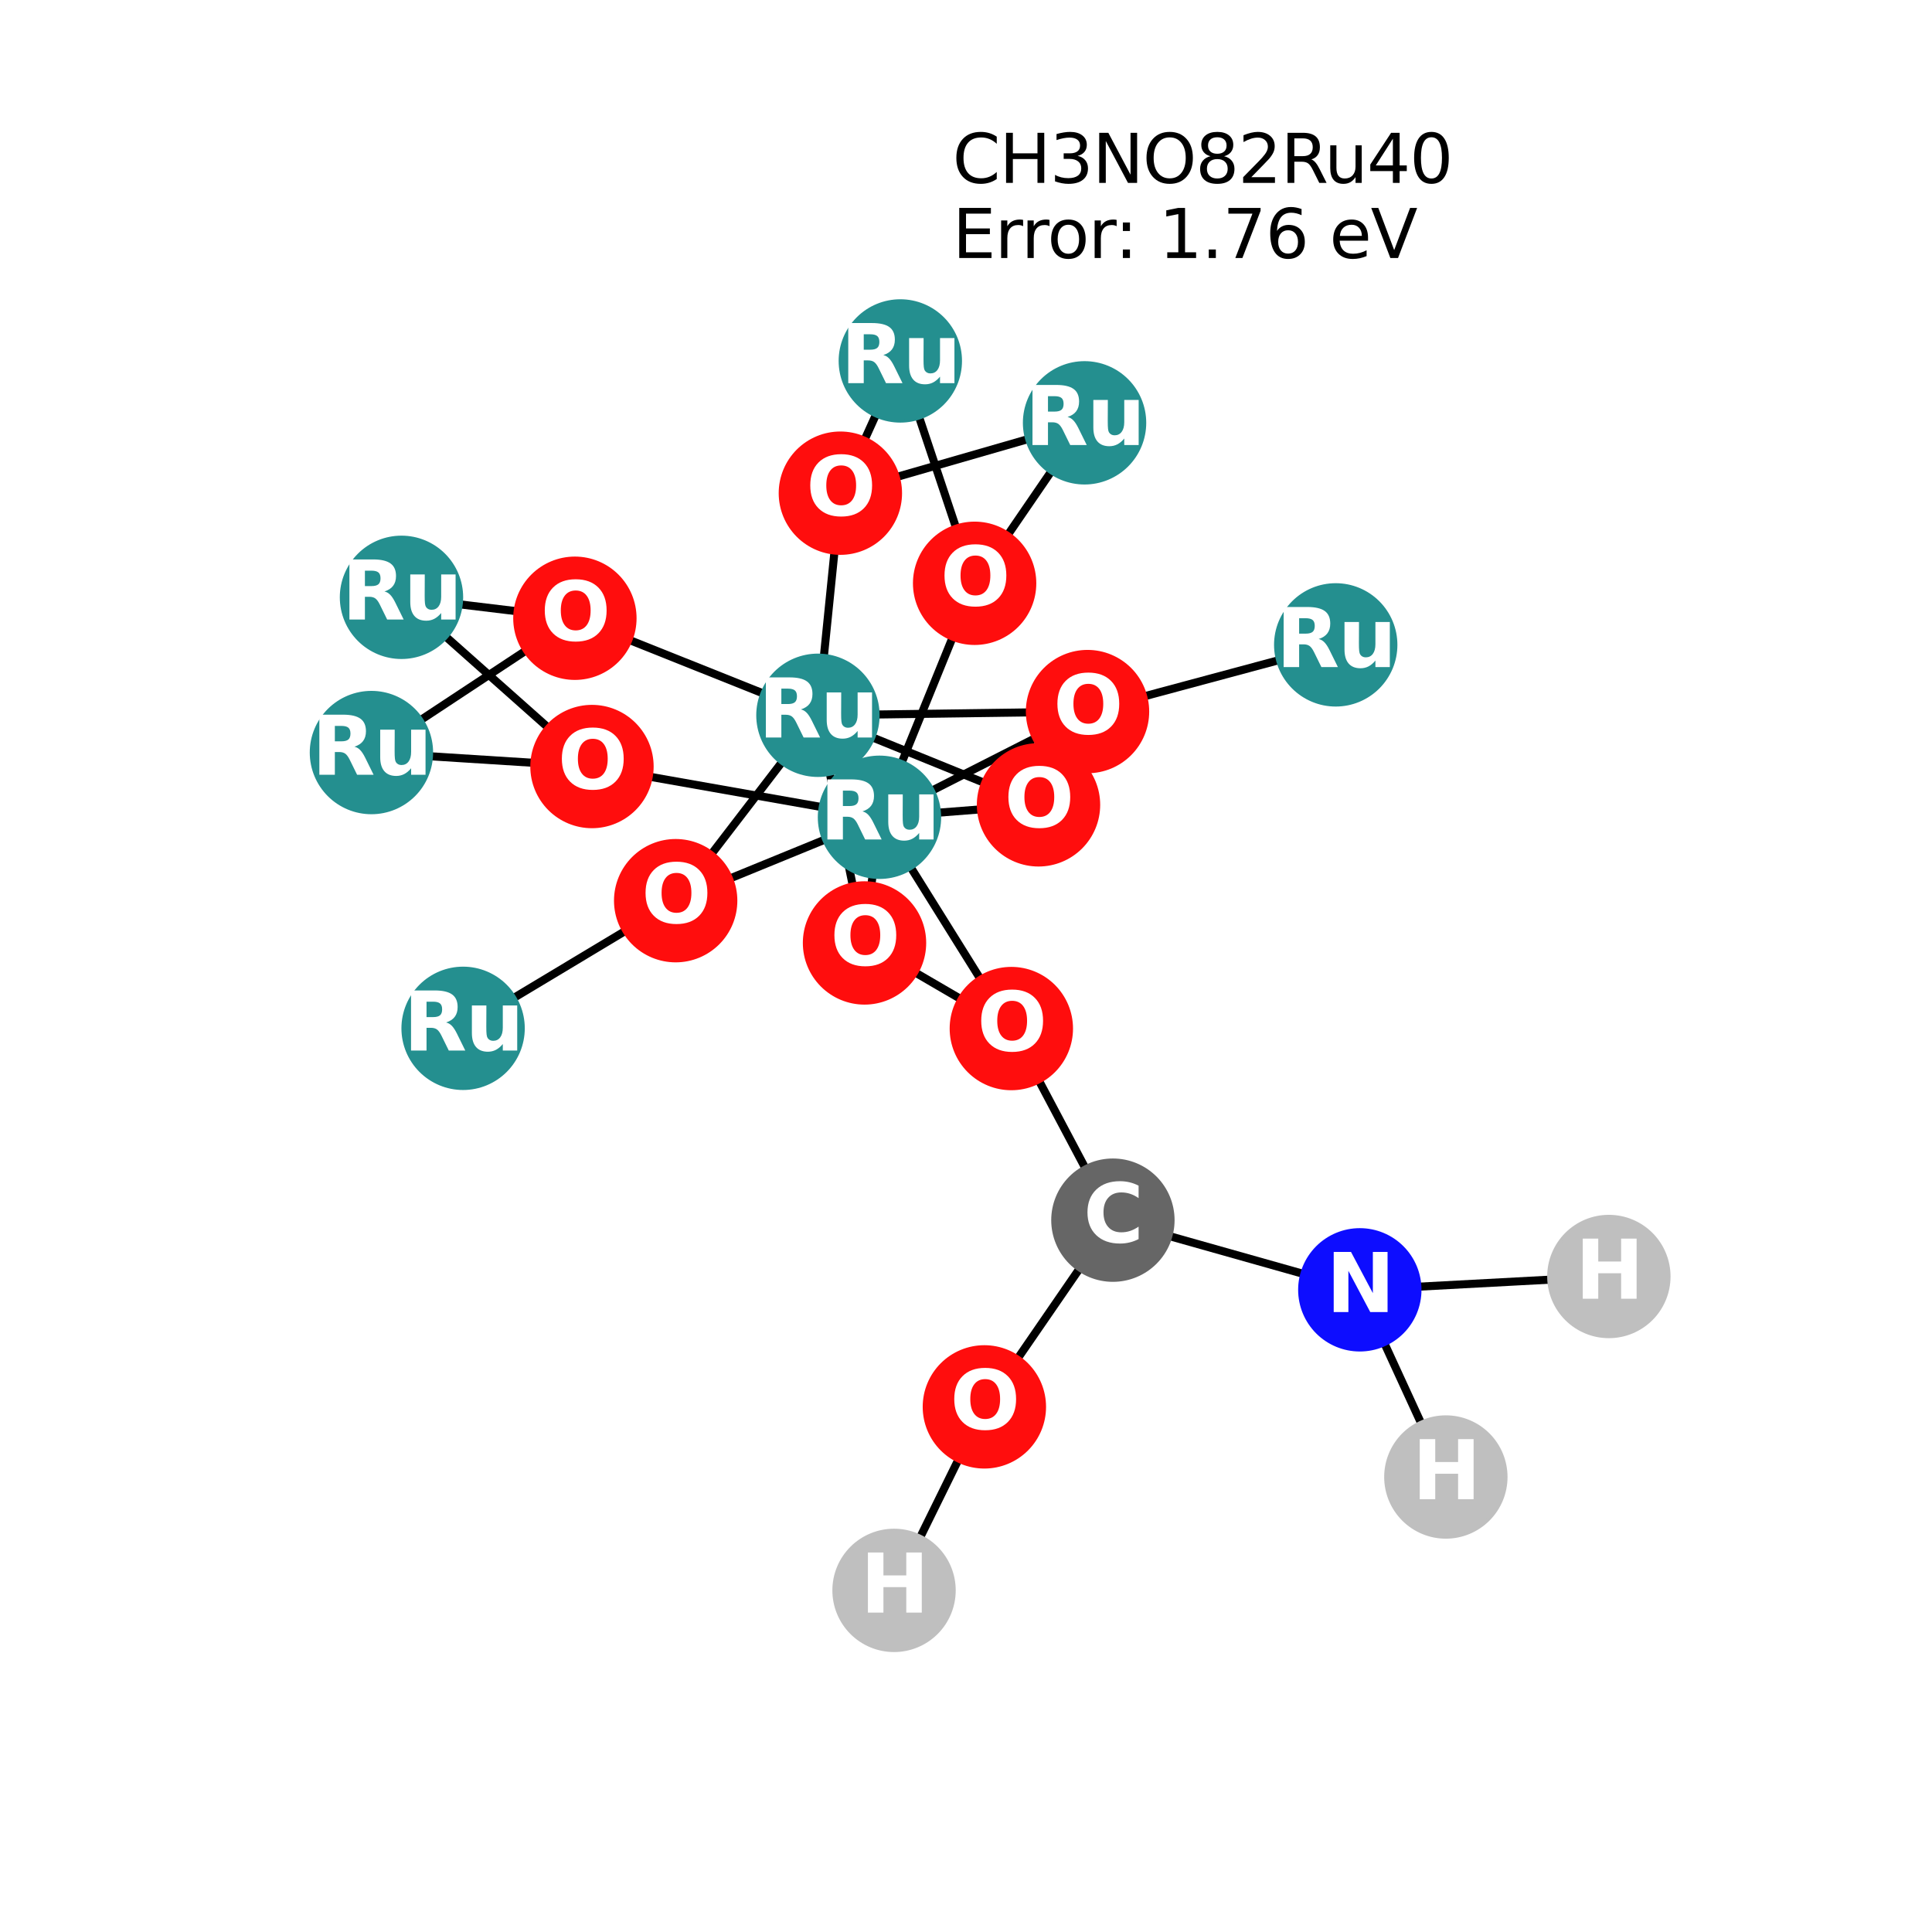 <?xml version="1.0" encoding="utf-8" standalone="no"?>
<!DOCTYPE svg PUBLIC "-//W3C//DTD SVG 1.1//EN"
  "http://www.w3.org/Graphics/SVG/1.1/DTD/svg11.dtd">
<svg xmlns:xlink="http://www.w3.org/1999/xlink" width="288pt" height="288pt" viewBox="0 0 288 288" xmlns="http://www.w3.org/2000/svg" version="1.1">
 <defs>
  <style type="text/css">*{stroke-linejoin: round; stroke-linecap: butt}</style>
 </defs>
 <g id="figure_1">
  <g id="patch_1">
   <path d="M 0 288 
L 288 288 
L 288 0 
L 0 0 
z
" style="fill: #ffffff"/>
  </g>
  <g id="axes_1">
   <g id="LineCollection_1">
    <path d="M 162.115 106.074 
L 199.114 96.13 
" clip-path="url(#p2c11e45775)" style="fill: none; stroke: #000000; stroke-width: 1.2"/>
    <path d="M 162.115 106.074 
L 131.102 121.83 
" clip-path="url(#p2c11e45775)" style="fill: none; stroke: #000000; stroke-width: 1.2"/>
    <path d="M 162.115 106.074 
L 121.927 106.626 
" clip-path="url(#p2c11e45775)" style="fill: none; stroke: #000000; stroke-width: 1.2"/>
    <path d="M 161.673 63.03 
L 145.285 86.951 
" clip-path="url(#p2c11e45775)" style="fill: none; stroke: #000000; stroke-width: 1.2"/>
    <path d="M 161.673 63.03 
L 125.273 73.518 
" clip-path="url(#p2c11e45775)" style="fill: none; stroke: #000000; stroke-width: 1.2"/>
    <path d="M 154.809 119.977 
L 131.102 121.83 
" clip-path="url(#p2c11e45775)" style="fill: none; stroke: #000000; stroke-width: 1.2"/>
    <path d="M 154.809 119.977 
L 121.927 106.626 
" clip-path="url(#p2c11e45775)" style="fill: none; stroke: #000000; stroke-width: 1.2"/>
    <path d="M 59.849 89.042 
L 88.245 114.266 
" clip-path="url(#p2c11e45775)" style="fill: none; stroke: #000000; stroke-width: 1.2"/>
    <path d="M 59.849 89.042 
L 85.698 92.161 
" clip-path="url(#p2c11e45775)" style="fill: none; stroke: #000000; stroke-width: 1.2"/>
    <path d="M 88.245 114.266 
L 131.102 121.83 
" clip-path="url(#p2c11e45775)" style="fill: none; stroke: #000000; stroke-width: 1.2"/>
    <path d="M 88.245 114.266 
L 55.369 112.182 
" clip-path="url(#p2c11e45775)" style="fill: none; stroke: #000000; stroke-width: 1.2"/>
    <path d="M 131.102 121.83 
L 145.285 86.951 
" clip-path="url(#p2c11e45775)" style="fill: none; stroke: #000000; stroke-width: 1.2"/>
    <path d="M 131.102 121.83 
L 100.721 134.263 
" clip-path="url(#p2c11e45775)" style="fill: none; stroke: #000000; stroke-width: 1.2"/>
    <path d="M 131.102 121.83 
L 128.872 140.563 
" clip-path="url(#p2c11e45775)" style="fill: none; stroke: #000000; stroke-width: 1.2"/>
    <path d="M 131.102 121.83 
L 150.759 153.326 
" clip-path="url(#p2c11e45775)" style="fill: none; stroke: #000000; stroke-width: 1.2"/>
    <path d="M 134.21 53.804 
L 145.285 86.951 
" clip-path="url(#p2c11e45775)" style="fill: none; stroke: #000000; stroke-width: 1.2"/>
    <path d="M 134.21 53.804 
L 125.273 73.518 
" clip-path="url(#p2c11e45775)" style="fill: none; stroke: #000000; stroke-width: 1.2"/>
    <path d="M 125.273 73.518 
L 121.927 106.626 
" clip-path="url(#p2c11e45775)" style="fill: none; stroke: #000000; stroke-width: 1.2"/>
    <path d="M 69.034 153.292 
L 100.721 134.263 
" clip-path="url(#p2c11e45775)" style="fill: none; stroke: #000000; stroke-width: 1.2"/>
    <path d="M 55.369 112.182 
L 85.698 92.161 
" clip-path="url(#p2c11e45775)" style="fill: none; stroke: #000000; stroke-width: 1.2"/>
    <path d="M 121.927 106.626 
L 100.721 134.263 
" clip-path="url(#p2c11e45775)" style="fill: none; stroke: #000000; stroke-width: 1.2"/>
    <path d="M 121.927 106.626 
L 128.872 140.563 
" clip-path="url(#p2c11e45775)" style="fill: none; stroke: #000000; stroke-width: 1.2"/>
    <path d="M 121.927 106.626 
L 85.698 92.161 
" clip-path="url(#p2c11e45775)" style="fill: none; stroke: #000000; stroke-width: 1.2"/>
    <path d="M 128.872 140.563 
L 150.759 153.326 
" clip-path="url(#p2c11e45775)" style="fill: none; stroke: #000000; stroke-width: 1.2"/>
    <path d="M 150.759 153.326 
L 165.898 181.888 
" clip-path="url(#p2c11e45775)" style="fill: none; stroke: #000000; stroke-width: 1.2"/>
    <path d="M 165.898 181.888 
L 146.739 209.721 
" clip-path="url(#p2c11e45775)" style="fill: none; stroke: #000000; stroke-width: 1.2"/>
    <path d="M 165.898 181.888 
L 202.705 192.272 
" clip-path="url(#p2c11e45775)" style="fill: none; stroke: #000000; stroke-width: 1.2"/>
    <path d="M 146.739 209.721 
L 133.273 237.076 
" clip-path="url(#p2c11e45775)" style="fill: none; stroke: #000000; stroke-width: 1.2"/>
    <path d="M 202.705 192.272 
L 215.531 220.175 
" clip-path="url(#p2c11e45775)" style="fill: none; stroke: #000000; stroke-width: 1.2"/>
    <path d="M 202.705 192.272 
L 239.831 190.286 
" clip-path="url(#p2c11e45775)" style="fill: none; stroke: #000000; stroke-width: 1.2"/>
   </g>
   <g id="PathCollection_1">
    <defs>
     <path id="C0_0_19bfeb6cd2" d="M 0 8.944 
C 2.372 8.944 4.647 8.002 6.325 6.325 
C 8.002 4.647 8.944 2.372 8.944 -0 
C 8.944 -2.372 8.002 -4.647 6.325 -6.325 
C 4.647 -8.002 2.372 -8.944 0 -8.944 
C -2.372 -8.944 -4.647 -8.002 -6.325 -6.325 
C -8.002 -4.647 -8.944 -2.372 -8.944 0 
C -8.944 2.372 -8.002 4.647 -6.325 6.325 
C -4.647 8.002 -2.372 8.944 0 8.944 
z
"/>
    </defs>
    <g clip-path="url(#p2c11e45775)">
     <use xlink:href="#C0_0_19bfeb6cd2" x="162.115" y="106.074" style="fill: #ff0d0d; stroke: #ff0d0d; stroke-width: 0.5"/>
    </g>
    <g clip-path="url(#p2c11e45775)">
     <use xlink:href="#C0_0_19bfeb6cd2" x="161.673" y="63.03" style="fill: #248f8f; stroke: #248f8f; stroke-width: 0.5"/>
    </g>
    <g clip-path="url(#p2c11e45775)">
     <use xlink:href="#C0_0_19bfeb6cd2" x="154.809" y="119.977" style="fill: #ff0d0d; stroke: #ff0d0d; stroke-width: 0.5"/>
    </g>
    <g clip-path="url(#p2c11e45775)">
     <use xlink:href="#C0_0_19bfeb6cd2" x="199.114" y="96.13" style="fill: #248f8f; stroke: #248f8f; stroke-width: 0.5"/>
    </g>
    <g clip-path="url(#p2c11e45775)">
     <use xlink:href="#C0_0_19bfeb6cd2" x="59.849" y="89.042" style="fill: #248f8f; stroke: #248f8f; stroke-width: 0.5"/>
    </g>
    <g clip-path="url(#p2c11e45775)">
     <use xlink:href="#C0_0_19bfeb6cd2" x="88.245" y="114.266" style="fill: #ff0d0d; stroke: #ff0d0d; stroke-width: 0.5"/>
    </g>
    <g clip-path="url(#p2c11e45775)">
     <use xlink:href="#C0_0_19bfeb6cd2" x="131.102" y="121.83" style="fill: #248f8f; stroke: #248f8f; stroke-width: 0.5"/>
    </g>
    <g clip-path="url(#p2c11e45775)">
     <use xlink:href="#C0_0_19bfeb6cd2" x="134.21" y="53.804" style="fill: #248f8f; stroke: #248f8f; stroke-width: 0.5"/>
    </g>
    <g clip-path="url(#p2c11e45775)">
     <use xlink:href="#C0_0_19bfeb6cd2" x="125.273" y="73.518" style="fill: #ff0d0d; stroke: #ff0d0d; stroke-width: 0.5"/>
    </g>
    <g clip-path="url(#p2c11e45775)">
     <use xlink:href="#C0_0_19bfeb6cd2" x="69.034" y="153.292" style="fill: #248f8f; stroke: #248f8f; stroke-width: 0.5"/>
    </g>
    <g clip-path="url(#p2c11e45775)">
     <use xlink:href="#C0_0_19bfeb6cd2" x="55.369" y="112.182" style="fill: #248f8f; stroke: #248f8f; stroke-width: 0.5"/>
    </g>
    <g clip-path="url(#p2c11e45775)">
     <use xlink:href="#C0_0_19bfeb6cd2" x="121.927" y="106.626" style="fill: #248f8f; stroke: #248f8f; stroke-width: 0.5"/>
    </g>
    <g clip-path="url(#p2c11e45775)">
     <use xlink:href="#C0_0_19bfeb6cd2" x="100.721" y="134.263" style="fill: #ff0d0d; stroke: #ff0d0d; stroke-width: 0.5"/>
    </g>
    <g clip-path="url(#p2c11e45775)">
     <use xlink:href="#C0_0_19bfeb6cd2" x="128.872" y="140.563" style="fill: #ff0d0d; stroke: #ff0d0d; stroke-width: 0.5"/>
    </g>
    <g clip-path="url(#p2c11e45775)">
     <use xlink:href="#C0_0_19bfeb6cd2" x="145.285" y="86.951" style="fill: #ff0d0d; stroke: #ff0d0d; stroke-width: 0.5"/>
    </g>
    <g clip-path="url(#p2c11e45775)">
     <use xlink:href="#C0_0_19bfeb6cd2" x="85.698" y="92.161" style="fill: #ff0d0d; stroke: #ff0d0d; stroke-width: 0.5"/>
    </g>
    <g clip-path="url(#p2c11e45775)">
     <use xlink:href="#C0_0_19bfeb6cd2" x="150.759" y="153.326" style="fill: #ff0d0d; stroke: #ff0d0d; stroke-width: 0.5"/>
    </g>
    <g clip-path="url(#p2c11e45775)">
     <use xlink:href="#C0_0_19bfeb6cd2" x="165.898" y="181.888" style="fill: #666666; stroke: #666666; stroke-width: 0.5"/>
    </g>
    <g clip-path="url(#p2c11e45775)">
     <use xlink:href="#C0_0_19bfeb6cd2" x="146.739" y="209.721" style="fill: #ff0d0d; stroke: #ff0d0d; stroke-width: 0.5"/>
    </g>
    <g clip-path="url(#p2c11e45775)">
     <use xlink:href="#C0_0_19bfeb6cd2" x="133.273" y="237.076" style="fill: #bfbfbf; stroke: #bfbfbf; stroke-width: 0.5"/>
    </g>
    <g clip-path="url(#p2c11e45775)">
     <use xlink:href="#C0_0_19bfeb6cd2" x="202.705" y="192.272" style="fill: #0d0dff; stroke: #0d0dff; stroke-width: 0.5"/>
    </g>
    <g clip-path="url(#p2c11e45775)">
     <use xlink:href="#C0_0_19bfeb6cd2" x="215.531" y="220.175" style="fill: #bfbfbf; stroke: #bfbfbf; stroke-width: 0.5"/>
    </g>
    <g clip-path="url(#p2c11e45775)">
     <use xlink:href="#C0_0_19bfeb6cd2" x="239.831" y="190.286" style="fill: #bfbfbf; stroke: #bfbfbf; stroke-width: 0.5"/>
    </g>
   </g>
   <g id="text_1">
    <g clip-path="url(#p2c11e45775)">
     <!-- O -->
     <g style="fill: #ffffff" transform="translate(157.014 109.385) scale(0.12 -0.12)">
      <defs>
       <path id="DejaVuSans-Bold-4f" d="M 2719 3878 
Q 2169 3878 1866 3472 
Q 1563 3066 1563 2328 
Q 1563 1594 1866 1187 
Q 2169 781 2719 781 
Q 3272 781 3575 1187 
Q 3878 1594 3878 2328 
Q 3878 3066 3575 3472 
Q 3272 3878 2719 3878 
z
M 2719 4750 
Q 3844 4750 4481 4106 
Q 5119 3463 5119 2328 
Q 5119 1197 4481 553 
Q 3844 -91 2719 -91 
Q 1597 -91 958 553 
Q 319 1197 319 2328 
Q 319 3463 958 4106 
Q 1597 4750 2719 4750 
z
" transform="scale(0.016)"/>
      </defs>
      <use xlink:href="#DejaVuSans-Bold-4f"/>
     </g>
    </g>
   </g>
   <g id="text_2">
    <g clip-path="url(#p2c11e45775)">
     <!-- Ru -->
     <g style="fill: #ffffff" transform="translate(152.782 66.342) scale(0.12 -0.12)">
      <defs>
       <path id="DejaVuSans-Bold-52" d="M 2297 2597 
Q 2675 2597 2839 2737 
Q 3003 2878 3003 3200 
Q 3003 3519 2839 3656 
Q 2675 3794 2297 3794 
L 1791 3794 
L 1791 2597 
L 2297 2597 
z
M 1791 1766 
L 1791 0 
L 588 0 
L 588 4666 
L 2425 4666 
Q 3347 4666 3776 4356 
Q 4206 4047 4206 3378 
Q 4206 2916 3982 2619 
Q 3759 2322 3309 2181 
Q 3556 2125 3751 1926 
Q 3947 1728 4147 1325 
L 4800 0 
L 3519 0 
L 2950 1159 
Q 2778 1509 2601 1637 
Q 2425 1766 2131 1766 
L 1791 1766 
z
" transform="scale(0.016)"/>
       <path id="DejaVuSans-Bold-75" d="M 500 1363 
L 500 3500 
L 1625 3500 
L 1625 3150 
Q 1625 2866 1622 2436 
Q 1619 2006 1619 1863 
Q 1619 1441 1641 1255 
Q 1663 1069 1716 984 
Q 1784 875 1895 815 
Q 2006 756 2150 756 
Q 2500 756 2700 1025 
Q 2900 1294 2900 1772 
L 2900 3500 
L 4019 3500 
L 4019 0 
L 2900 0 
L 2900 506 
Q 2647 200 2364 54 
Q 2081 -91 1741 -91 
Q 1134 -91 817 281 
Q 500 653 500 1363 
z
" transform="scale(0.016)"/>
      </defs>
      <use xlink:href="#DejaVuSans-Bold-52"/>
      <use xlink:href="#DejaVuSans-Bold-75" transform="translate(77.002 0)"/>
     </g>
    </g>
   </g>
   <g id="text_3">
    <g clip-path="url(#p2c11e45775)">
     <!-- O -->
     <g style="fill: #ffffff" transform="translate(149.708 123.288) scale(0.12 -0.12)">
      <use xlink:href="#DejaVuSans-Bold-4f"/>
     </g>
    </g>
   </g>
   <g id="text_4">
    <g clip-path="url(#p2c11e45775)">
     <!-- Ru -->
     <g style="fill: #ffffff" transform="translate(190.222 99.442) scale(0.12 -0.12)">
      <use xlink:href="#DejaVuSans-Bold-52"/>
      <use xlink:href="#DejaVuSans-Bold-75" transform="translate(77.002 0)"/>
     </g>
    </g>
   </g>
   <g id="text_5">
    <g clip-path="url(#p2c11e45775)">
     <!-- Ru -->
     <g style="fill: #ffffff" transform="translate(50.958 92.353) scale(0.12 -0.12)">
      <use xlink:href="#DejaVuSans-Bold-52"/>
      <use xlink:href="#DejaVuSans-Bold-75" transform="translate(77.002 0)"/>
     </g>
    </g>
   </g>
   <g id="text_6">
    <g clip-path="url(#p2c11e45775)">
     <!-- O -->
     <g style="fill: #ffffff" transform="translate(83.144 117.578) scale(0.12 -0.12)">
      <use xlink:href="#DejaVuSans-Bold-4f"/>
     </g>
    </g>
   </g>
   <g id="text_7">
    <g clip-path="url(#p2c11e45775)">
     <!-- Ru -->
     <g style="fill: #ffffff" transform="translate(122.211 125.141) scale(0.12 -0.12)">
      <use xlink:href="#DejaVuSans-Bold-52"/>
      <use xlink:href="#DejaVuSans-Bold-75" transform="translate(77.002 0)"/>
     </g>
    </g>
   </g>
   <g id="text_8">
    <g clip-path="url(#p2c11e45775)">
     <!-- Ru -->
     <g style="fill: #ffffff" transform="translate(125.319 57.115) scale(0.12 -0.12)">
      <use xlink:href="#DejaVuSans-Bold-52"/>
      <use xlink:href="#DejaVuSans-Bold-75" transform="translate(77.002 0)"/>
     </g>
    </g>
   </g>
   <g id="text_9">
    <g clip-path="url(#p2c11e45775)">
     <!-- O -->
     <g style="fill: #ffffff" transform="translate(120.173 76.829) scale(0.12 -0.12)">
      <use xlink:href="#DejaVuSans-Bold-4f"/>
     </g>
    </g>
   </g>
   <g id="text_10">
    <g clip-path="url(#p2c11e45775)">
     <!-- Ru -->
     <g style="fill: #ffffff" transform="translate(60.143 156.604) scale(0.12 -0.12)">
      <use xlink:href="#DejaVuSans-Bold-52"/>
      <use xlink:href="#DejaVuSans-Bold-75" transform="translate(77.002 0)"/>
     </g>
    </g>
   </g>
   <g id="text_11">
    <g clip-path="url(#p2c11e45775)">
     <!-- Ru -->
     <g style="fill: #ffffff" transform="translate(46.477 115.494) scale(0.12 -0.12)">
      <use xlink:href="#DejaVuSans-Bold-52"/>
      <use xlink:href="#DejaVuSans-Bold-75" transform="translate(77.002 0)"/>
     </g>
    </g>
   </g>
   <g id="text_12">
    <g clip-path="url(#p2c11e45775)">
     <!-- Ru -->
     <g style="fill: #ffffff" transform="translate(113.036 109.937) scale(0.12 -0.12)">
      <use xlink:href="#DejaVuSans-Bold-52"/>
      <use xlink:href="#DejaVuSans-Bold-75" transform="translate(77.002 0)"/>
     </g>
    </g>
   </g>
   <g id="text_13">
    <g clip-path="url(#p2c11e45775)">
     <!-- O -->
     <g style="fill: #ffffff" transform="translate(95.62 137.574) scale(0.12 -0.12)">
      <use xlink:href="#DejaVuSans-Bold-4f"/>
     </g>
    </g>
   </g>
   <g id="text_14">
    <g clip-path="url(#p2c11e45775)">
     <!-- O -->
     <g style="fill: #ffffff" transform="translate(123.771 143.874) scale(0.12 -0.12)">
      <use xlink:href="#DejaVuSans-Bold-4f"/>
     </g>
    </g>
   </g>
   <g id="text_15">
    <g clip-path="url(#p2c11e45775)">
     <!-- O -->
     <g style="fill: #ffffff" transform="translate(140.184 90.262) scale(0.12 -0.12)">
      <use xlink:href="#DejaVuSans-Bold-4f"/>
     </g>
    </g>
   </g>
   <g id="text_16">
    <g clip-path="url(#p2c11e45775)">
     <!-- O -->
     <g style="fill: #ffffff" transform="translate(80.597 95.472) scale(0.12 -0.12)">
      <use xlink:href="#DejaVuSans-Bold-4f"/>
     </g>
    </g>
   </g>
   <g id="text_17">
    <g clip-path="url(#p2c11e45775)">
     <!-- O -->
     <g style="fill: #ffffff" transform="translate(145.658 156.637) scale(0.12 -0.12)">
      <use xlink:href="#DejaVuSans-Bold-4f"/>
     </g>
    </g>
   </g>
   <g id="text_18">
    <g clip-path="url(#p2c11e45775)">
     <!-- C -->
     <g style="fill: #ffffff" transform="translate(161.495 185.199) scale(0.12 -0.12)">
      <defs>
       <path id="DejaVuSans-Bold-43" d="M 4288 256 
Q 3956 84 3597 -3 
Q 3238 -91 2847 -91 
Q 1681 -91 1000 561 
Q 319 1213 319 2328 
Q 319 3447 1000 4098 
Q 1681 4750 2847 4750 
Q 3238 4750 3597 4662 
Q 3956 4575 4288 4403 
L 4288 3438 
Q 3953 3666 3628 3772 
Q 3303 3878 2944 3878 
Q 2300 3878 1931 3465 
Q 1563 3053 1563 2328 
Q 1563 1606 1931 1193 
Q 2300 781 2944 781 
Q 3303 781 3628 887 
Q 3953 994 4288 1222 
L 4288 256 
z
" transform="scale(0.016)"/>
      </defs>
      <use xlink:href="#DejaVuSans-Bold-43"/>
     </g>
    </g>
   </g>
   <g id="text_19">
    <g clip-path="url(#p2c11e45775)">
     <!-- O -->
     <g style="fill: #ffffff" transform="translate(141.638 213.032) scale(0.12 -0.12)">
      <use xlink:href="#DejaVuSans-Bold-4f"/>
     </g>
    </g>
   </g>
   <g id="text_20">
    <g clip-path="url(#p2c11e45775)">
     <!-- H -->
     <g style="fill: #ffffff" transform="translate(128.252 240.388) scale(0.12 -0.12)">
      <defs>
       <path id="DejaVuSans-Bold-48" d="M 588 4666 
L 1791 4666 
L 1791 2888 
L 3566 2888 
L 3566 4666 
L 4769 4666 
L 4769 0 
L 3566 0 
L 3566 1978 
L 1791 1978 
L 1791 0 
L 588 0 
L 588 4666 
z
" transform="scale(0.016)"/>
      </defs>
      <use xlink:href="#DejaVuSans-Bold-48"/>
     </g>
    </g>
   </g>
   <g id="text_21">
    <g clip-path="url(#p2c11e45775)">
     <!-- N -->
     <g style="fill: #ffffff" transform="translate(197.684 195.584) scale(0.12 -0.12)">
      <defs>
       <path id="DejaVuSans-Bold-4e" d="M 588 4666 
L 1931 4666 
L 3628 1466 
L 3628 4666 
L 4769 4666 
L 4769 0 
L 3425 0 
L 1728 3200 
L 1728 0 
L 588 0 
L 588 4666 
z
" transform="scale(0.016)"/>
      </defs>
      <use xlink:href="#DejaVuSans-Bold-4e"/>
     </g>
    </g>
   </g>
   <g id="text_22">
    <g clip-path="url(#p2c11e45775)">
     <!-- H -->
     <g style="fill: #ffffff" transform="translate(210.51 223.486) scale(0.12 -0.12)">
      <use xlink:href="#DejaVuSans-Bold-48"/>
     </g>
    </g>
   </g>
   <g id="text_23">
    <g clip-path="url(#p2c11e45775)">
     <!-- H -->
     <g style="fill: #ffffff" transform="translate(234.81 193.598) scale(0.12 -0.12)">
      <use xlink:href="#DejaVuSans-Bold-48"/>
     </g>
    </g>
   </g>
   <g id="text_24">
    <!-- CH3NO82Ru40 -->
    <g transform="translate(141.988 27.262) scale(0.1 -0.1)">
     <defs>
      <path id="DejaVuSans-43" d="M 4122 4306 
L 4122 3641 
Q 3803 3938 3442 4084 
Q 3081 4231 2675 4231 
Q 1875 4231 1450 3742 
Q 1025 3253 1025 2328 
Q 1025 1406 1450 917 
Q 1875 428 2675 428 
Q 3081 428 3442 575 
Q 3803 722 4122 1019 
L 4122 359 
Q 3791 134 3420 21 
Q 3050 -91 2638 -91 
Q 1578 -91 968 557 
Q 359 1206 359 2328 
Q 359 3453 968 4101 
Q 1578 4750 2638 4750 
Q 3056 4750 3426 4639 
Q 3797 4528 4122 4306 
z
" transform="scale(0.016)"/>
      <path id="DejaVuSans-48" d="M 628 4666 
L 1259 4666 
L 1259 2753 
L 3553 2753 
L 3553 4666 
L 4184 4666 
L 4184 0 
L 3553 0 
L 3553 2222 
L 1259 2222 
L 1259 0 
L 628 0 
L 628 4666 
z
" transform="scale(0.016)"/>
      <path id="DejaVuSans-33" d="M 2597 2516 
Q 3050 2419 3304 2112 
Q 3559 1806 3559 1356 
Q 3559 666 3084 287 
Q 2609 -91 1734 -91 
Q 1441 -91 1130 -33 
Q 819 25 488 141 
L 488 750 
Q 750 597 1062 519 
Q 1375 441 1716 441 
Q 2309 441 2620 675 
Q 2931 909 2931 1356 
Q 2931 1769 2642 2001 
Q 2353 2234 1838 2234 
L 1294 2234 
L 1294 2753 
L 1863 2753 
Q 2328 2753 2575 2939 
Q 2822 3125 2822 3475 
Q 2822 3834 2567 4026 
Q 2313 4219 1838 4219 
Q 1578 4219 1281 4162 
Q 984 4106 628 3988 
L 628 4550 
Q 988 4650 1302 4700 
Q 1616 4750 1894 4750 
Q 2613 4750 3031 4423 
Q 3450 4097 3450 3541 
Q 3450 3153 3228 2886 
Q 3006 2619 2597 2516 
z
" transform="scale(0.016)"/>
      <path id="DejaVuSans-4e" d="M 628 4666 
L 1478 4666 
L 3547 763 
L 3547 4666 
L 4159 4666 
L 4159 0 
L 3309 0 
L 1241 3903 
L 1241 0 
L 628 0 
L 628 4666 
z
" transform="scale(0.016)"/>
      <path id="DejaVuSans-4f" d="M 2522 4238 
Q 1834 4238 1429 3725 
Q 1025 3213 1025 2328 
Q 1025 1447 1429 934 
Q 1834 422 2522 422 
Q 3209 422 3611 934 
Q 4013 1447 4013 2328 
Q 4013 3213 3611 3725 
Q 3209 4238 2522 4238 
z
M 2522 4750 
Q 3503 4750 4090 4092 
Q 4678 3434 4678 2328 
Q 4678 1225 4090 567 
Q 3503 -91 2522 -91 
Q 1538 -91 948 565 
Q 359 1222 359 2328 
Q 359 3434 948 4092 
Q 1538 4750 2522 4750 
z
" transform="scale(0.016)"/>
      <path id="DejaVuSans-38" d="M 2034 2216 
Q 1584 2216 1326 1975 
Q 1069 1734 1069 1313 
Q 1069 891 1326 650 
Q 1584 409 2034 409 
Q 2484 409 2743 651 
Q 3003 894 3003 1313 
Q 3003 1734 2745 1975 
Q 2488 2216 2034 2216 
z
M 1403 2484 
Q 997 2584 770 2862 
Q 544 3141 544 3541 
Q 544 4100 942 4425 
Q 1341 4750 2034 4750 
Q 2731 4750 3128 4425 
Q 3525 4100 3525 3541 
Q 3525 3141 3298 2862 
Q 3072 2584 2669 2484 
Q 3125 2378 3379 2068 
Q 3634 1759 3634 1313 
Q 3634 634 3220 271 
Q 2806 -91 2034 -91 
Q 1263 -91 848 271 
Q 434 634 434 1313 
Q 434 1759 690 2068 
Q 947 2378 1403 2484 
z
M 1172 3481 
Q 1172 3119 1398 2916 
Q 1625 2713 2034 2713 
Q 2441 2713 2670 2916 
Q 2900 3119 2900 3481 
Q 2900 3844 2670 4047 
Q 2441 4250 2034 4250 
Q 1625 4250 1398 4047 
Q 1172 3844 1172 3481 
z
" transform="scale(0.016)"/>
      <path id="DejaVuSans-32" d="M 1228 531 
L 3431 531 
L 3431 0 
L 469 0 
L 469 531 
Q 828 903 1448 1529 
Q 2069 2156 2228 2338 
Q 2531 2678 2651 2914 
Q 2772 3150 2772 3378 
Q 2772 3750 2511 3984 
Q 2250 4219 1831 4219 
Q 1534 4219 1204 4116 
Q 875 4013 500 3803 
L 500 4441 
Q 881 4594 1212 4672 
Q 1544 4750 1819 4750 
Q 2544 4750 2975 4387 
Q 3406 4025 3406 3419 
Q 3406 3131 3298 2873 
Q 3191 2616 2906 2266 
Q 2828 2175 2409 1742 
Q 1991 1309 1228 531 
z
" transform="scale(0.016)"/>
      <path id="DejaVuSans-52" d="M 2841 2188 
Q 3044 2119 3236 1894 
Q 3428 1669 3622 1275 
L 4263 0 
L 3584 0 
L 2988 1197 
Q 2756 1666 2539 1819 
Q 2322 1972 1947 1972 
L 1259 1972 
L 1259 0 
L 628 0 
L 628 4666 
L 2053 4666 
Q 2853 4666 3247 4331 
Q 3641 3997 3641 3322 
Q 3641 2881 3436 2590 
Q 3231 2300 2841 2188 
z
M 1259 4147 
L 1259 2491 
L 2053 2491 
Q 2509 2491 2742 2702 
Q 2975 2913 2975 3322 
Q 2975 3731 2742 3939 
Q 2509 4147 2053 4147 
L 1259 4147 
z
" transform="scale(0.016)"/>
      <path id="DejaVuSans-75" d="M 544 1381 
L 544 3500 
L 1119 3500 
L 1119 1403 
Q 1119 906 1312 657 
Q 1506 409 1894 409 
Q 2359 409 2629 706 
Q 2900 1003 2900 1516 
L 2900 3500 
L 3475 3500 
L 3475 0 
L 2900 0 
L 2900 538 
Q 2691 219 2414 64 
Q 2138 -91 1772 -91 
Q 1169 -91 856 284 
Q 544 659 544 1381 
z
M 1991 3584 
L 1991 3584 
z
" transform="scale(0.016)"/>
      <path id="DejaVuSans-34" d="M 2419 4116 
L 825 1625 
L 2419 1625 
L 2419 4116 
z
M 2253 4666 
L 3047 4666 
L 3047 1625 
L 3713 1625 
L 3713 1100 
L 3047 1100 
L 3047 0 
L 2419 0 
L 2419 1100 
L 313 1100 
L 313 1709 
L 2253 4666 
z
" transform="scale(0.016)"/>
      <path id="DejaVuSans-30" d="M 2034 4250 
Q 1547 4250 1301 3770 
Q 1056 3291 1056 2328 
Q 1056 1369 1301 889 
Q 1547 409 2034 409 
Q 2525 409 2770 889 
Q 3016 1369 3016 2328 
Q 3016 3291 2770 3770 
Q 2525 4250 2034 4250 
z
M 2034 4750 
Q 2819 4750 3233 4129 
Q 3647 3509 3647 2328 
Q 3647 1150 3233 529 
Q 2819 -91 2034 -91 
Q 1250 -91 836 529 
Q 422 1150 422 2328 
Q 422 3509 836 4129 
Q 1250 4750 2034 4750 
z
" transform="scale(0.016)"/>
     </defs>
     <use xlink:href="#DejaVuSans-43"/>
     <use xlink:href="#DejaVuSans-48" transform="translate(69.824 0)"/>
     <use xlink:href="#DejaVuSans-33" transform="translate(145.02 0)"/>
     <use xlink:href="#DejaVuSans-4e" transform="translate(208.643 0)"/>
     <use xlink:href="#DejaVuSans-4f" transform="translate(283.447 0)"/>
     <use xlink:href="#DejaVuSans-38" transform="translate(362.158 0)"/>
     <use xlink:href="#DejaVuSans-32" transform="translate(425.781 0)"/>
     <use xlink:href="#DejaVuSans-52" transform="translate(489.404 0)"/>
     <use xlink:href="#DejaVuSans-75" transform="translate(554.387 0)"/>
     <use xlink:href="#DejaVuSans-34" transform="translate(617.766 0)"/>
     <use xlink:href="#DejaVuSans-30" transform="translate(681.389 0)"/>
    </g>
    <!-- Error: 1.76 eV -->
    <g transform="translate(141.988 38.46) scale(0.1 -0.1)">
     <defs>
      <path id="DejaVuSans-45" d="M 628 4666 
L 3578 4666 
L 3578 4134 
L 1259 4134 
L 1259 2753 
L 3481 2753 
L 3481 2222 
L 1259 2222 
L 1259 531 
L 3634 531 
L 3634 0 
L 628 0 
L 628 4666 
z
" transform="scale(0.016)"/>
      <path id="DejaVuSans-72" d="M 2631 2963 
Q 2534 3019 2420 3045 
Q 2306 3072 2169 3072 
Q 1681 3072 1420 2755 
Q 1159 2438 1159 1844 
L 1159 0 
L 581 0 
L 581 3500 
L 1159 3500 
L 1159 2956 
Q 1341 3275 1631 3429 
Q 1922 3584 2338 3584 
Q 2397 3584 2469 3576 
Q 2541 3569 2628 3553 
L 2631 2963 
z
" transform="scale(0.016)"/>
      <path id="DejaVuSans-6f" d="M 1959 3097 
Q 1497 3097 1228 2736 
Q 959 2375 959 1747 
Q 959 1119 1226 758 
Q 1494 397 1959 397 
Q 2419 397 2687 759 
Q 2956 1122 2956 1747 
Q 2956 2369 2687 2733 
Q 2419 3097 1959 3097 
z
M 1959 3584 
Q 2709 3584 3137 3096 
Q 3566 2609 3566 1747 
Q 3566 888 3137 398 
Q 2709 -91 1959 -91 
Q 1206 -91 779 398 
Q 353 888 353 1747 
Q 353 2609 779 3096 
Q 1206 3584 1959 3584 
z
" transform="scale(0.016)"/>
      <path id="DejaVuSans-3a" d="M 750 794 
L 1409 794 
L 1409 0 
L 750 0 
L 750 794 
z
M 750 3309 
L 1409 3309 
L 1409 2516 
L 750 2516 
L 750 3309 
z
" transform="scale(0.016)"/>
      <path id="DejaVuSans-20" transform="scale(0.016)"/>
      <path id="DejaVuSans-31" d="M 794 531 
L 1825 531 
L 1825 4091 
L 703 3866 
L 703 4441 
L 1819 4666 
L 2450 4666 
L 2450 531 
L 3481 531 
L 3481 0 
L 794 0 
L 794 531 
z
" transform="scale(0.016)"/>
      <path id="DejaVuSans-2e" d="M 684 794 
L 1344 794 
L 1344 0 
L 684 0 
L 684 794 
z
" transform="scale(0.016)"/>
      <path id="DejaVuSans-37" d="M 525 4666 
L 3525 4666 
L 3525 4397 
L 1831 0 
L 1172 0 
L 2766 4134 
L 525 4134 
L 525 4666 
z
" transform="scale(0.016)"/>
      <path id="DejaVuSans-36" d="M 2113 2584 
Q 1688 2584 1439 2293 
Q 1191 2003 1191 1497 
Q 1191 994 1439 701 
Q 1688 409 2113 409 
Q 2538 409 2786 701 
Q 3034 994 3034 1497 
Q 3034 2003 2786 2293 
Q 2538 2584 2113 2584 
z
M 3366 4563 
L 3366 3988 
Q 3128 4100 2886 4159 
Q 2644 4219 2406 4219 
Q 1781 4219 1451 3797 
Q 1122 3375 1075 2522 
Q 1259 2794 1537 2939 
Q 1816 3084 2150 3084 
Q 2853 3084 3261 2657 
Q 3669 2231 3669 1497 
Q 3669 778 3244 343 
Q 2819 -91 2113 -91 
Q 1303 -91 875 529 
Q 447 1150 447 2328 
Q 447 3434 972 4092 
Q 1497 4750 2381 4750 
Q 2619 4750 2861 4703 
Q 3103 4656 3366 4563 
z
" transform="scale(0.016)"/>
      <path id="DejaVuSans-65" d="M 3597 1894 
L 3597 1613 
L 953 1613 
Q 991 1019 1311 708 
Q 1631 397 2203 397 
Q 2534 397 2845 478 
Q 3156 559 3463 722 
L 3463 178 
Q 3153 47 2828 -22 
Q 2503 -91 2169 -91 
Q 1331 -91 842 396 
Q 353 884 353 1716 
Q 353 2575 817 3079 
Q 1281 3584 2069 3584 
Q 2775 3584 3186 3129 
Q 3597 2675 3597 1894 
z
M 3022 2063 
Q 3016 2534 2758 2815 
Q 2500 3097 2075 3097 
Q 1594 3097 1305 2825 
Q 1016 2553 972 2059 
L 3022 2063 
z
" transform="scale(0.016)"/>
      <path id="DejaVuSans-56" d="M 1831 0 
L 50 4666 
L 709 4666 
L 2188 738 
L 3669 4666 
L 4325 4666 
L 2547 0 
L 1831 0 
z
" transform="scale(0.016)"/>
     </defs>
     <use xlink:href="#DejaVuSans-45"/>
     <use xlink:href="#DejaVuSans-72" transform="translate(63.184 0)"/>
     <use xlink:href="#DejaVuSans-72" transform="translate(102.547 0)"/>
     <use xlink:href="#DejaVuSans-6f" transform="translate(141.41 0)"/>
     <use xlink:href="#DejaVuSans-72" transform="translate(202.592 0)"/>
     <use xlink:href="#DejaVuSans-3a" transform="translate(241.955 0)"/>
     <use xlink:href="#DejaVuSans-20" transform="translate(275.646 0)"/>
     <use xlink:href="#DejaVuSans-31" transform="translate(307.434 0)"/>
     <use xlink:href="#DejaVuSans-2e" transform="translate(371.057 0)"/>
     <use xlink:href="#DejaVuSans-37" transform="translate(402.844 0)"/>
     <use xlink:href="#DejaVuSans-36" transform="translate(466.467 0)"/>
     <use xlink:href="#DejaVuSans-20" transform="translate(530.09 0)"/>
     <use xlink:href="#DejaVuSans-65" transform="translate(561.877 0)"/>
     <use xlink:href="#DejaVuSans-56" transform="translate(623.4 0)"/>
    </g>
   </g>
  </g>
 </g>
 <defs>
  <clipPath id="p2c11e45775">
   <rect x="36" y="34.56" width="223.2" height="221.76"/>
  </clipPath>
 </defs>
</svg>
